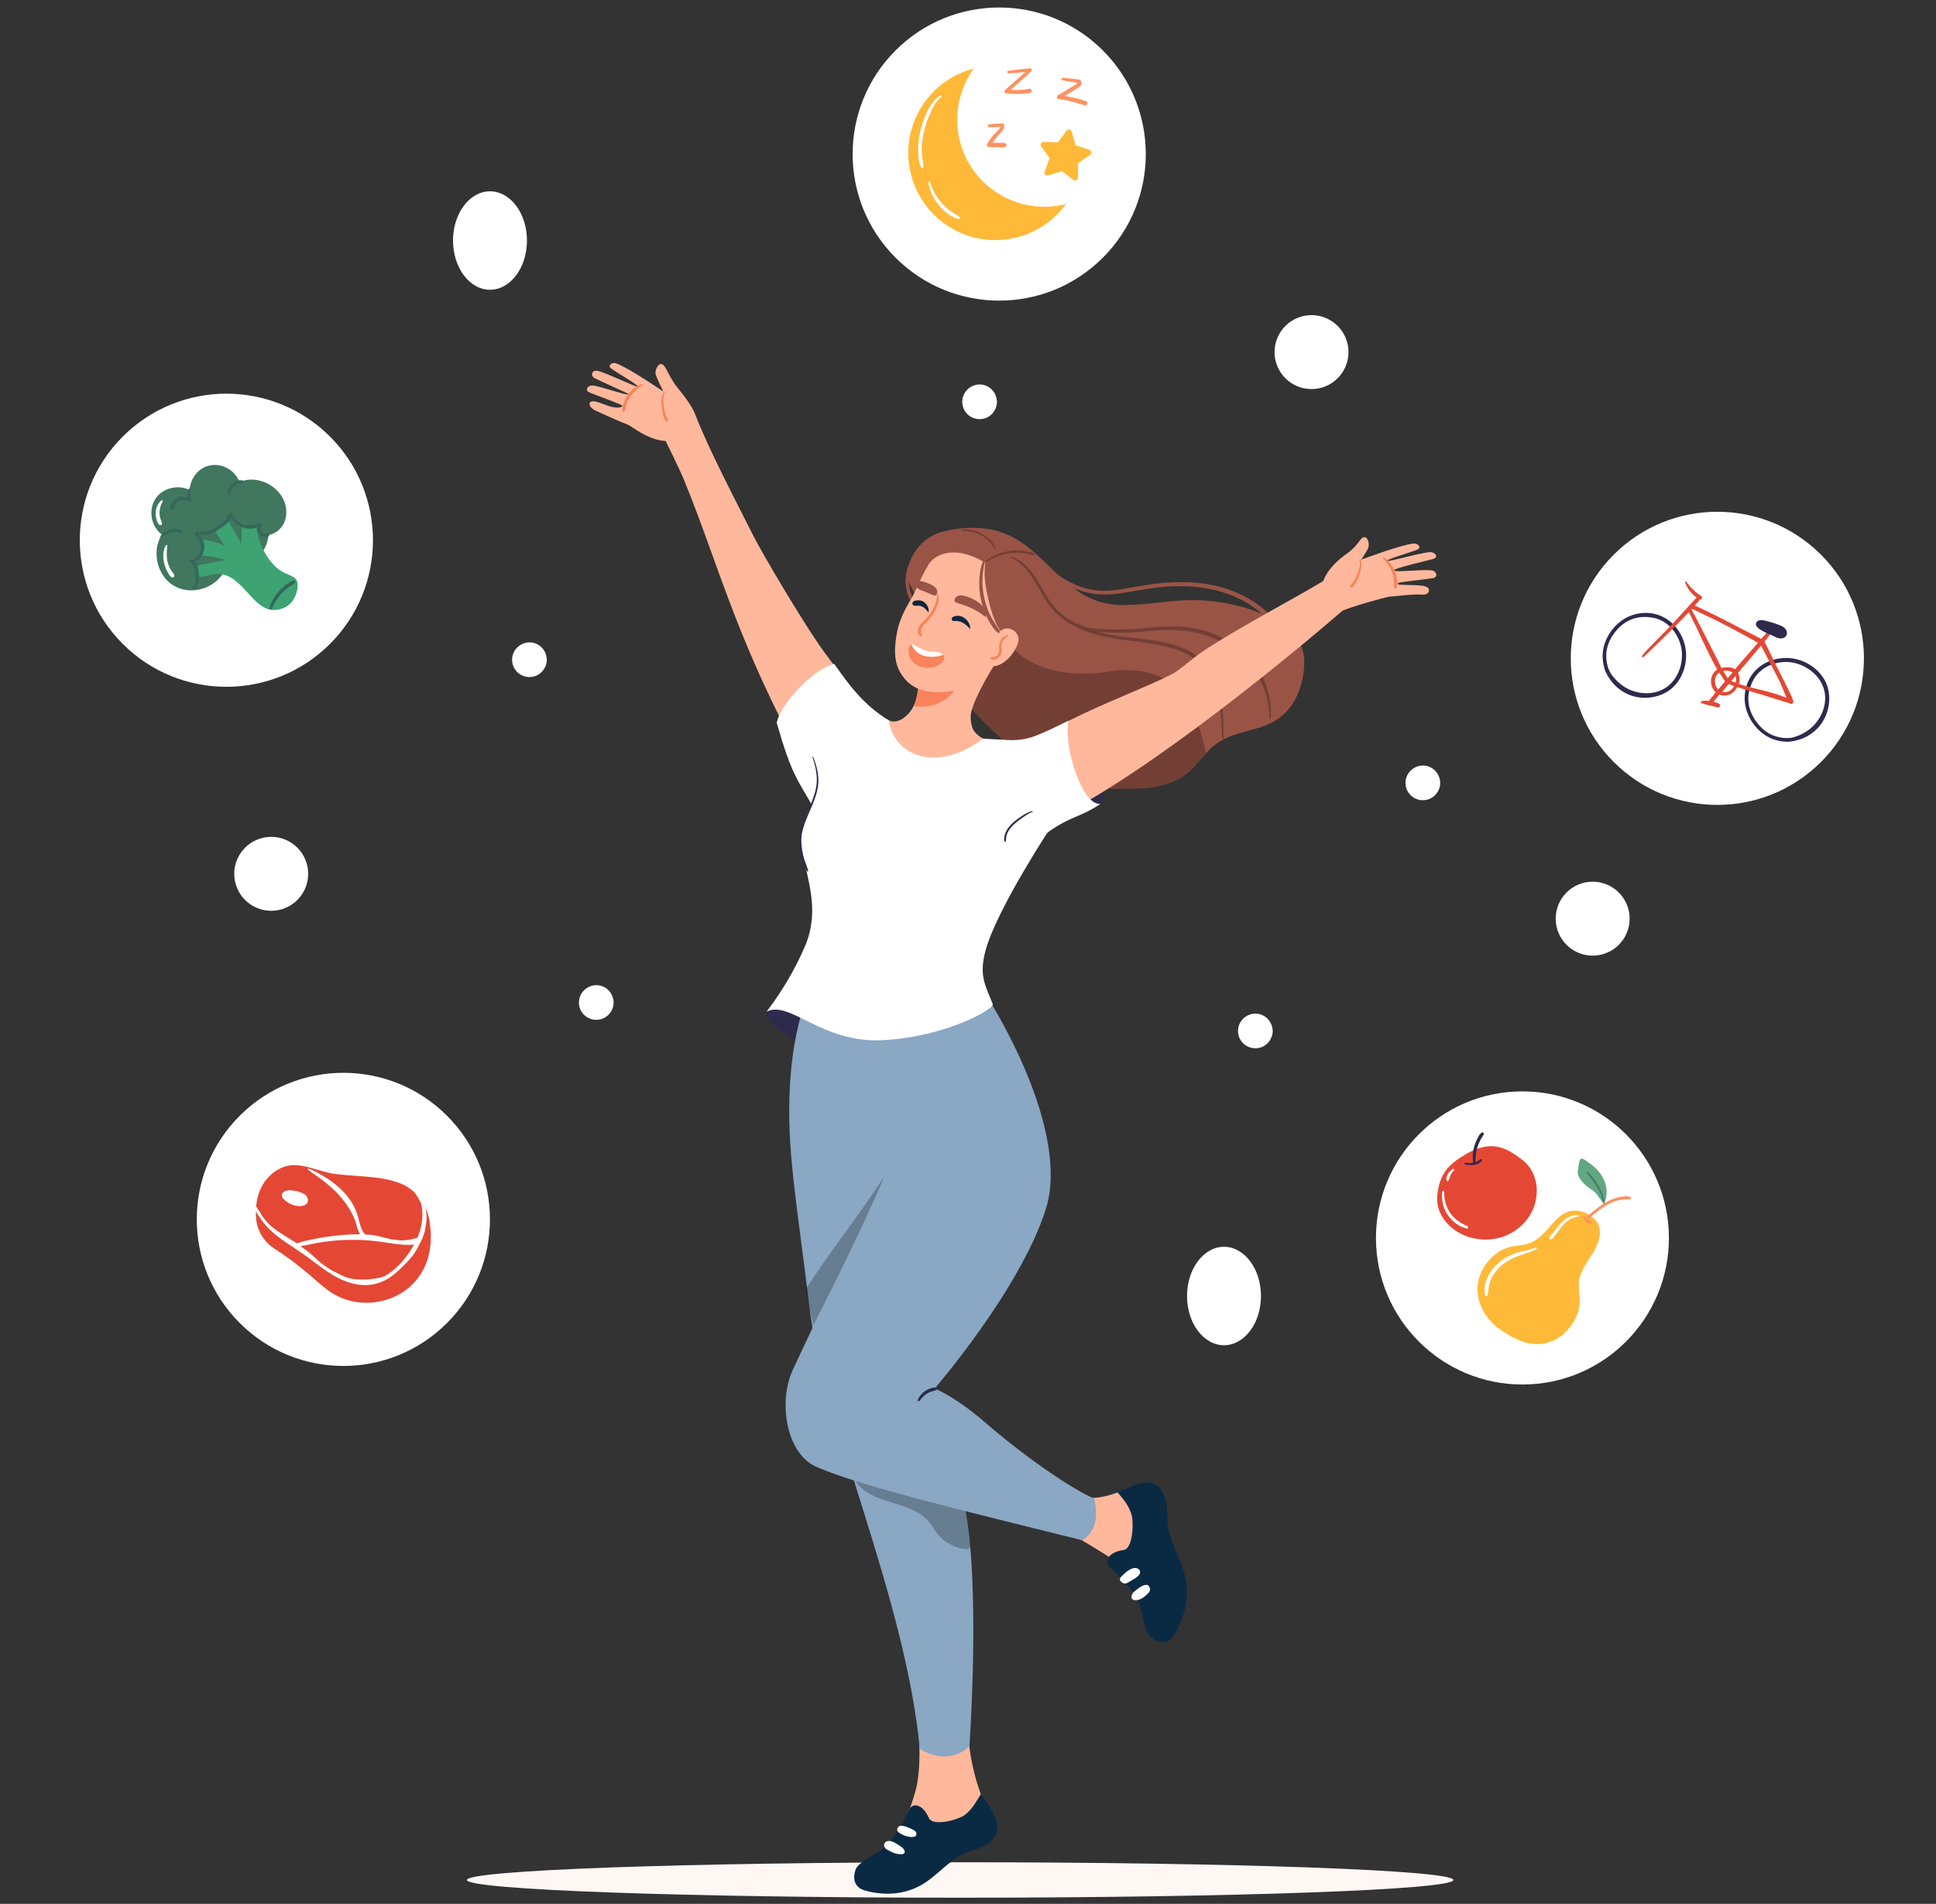 <svg width="425" height="418" viewBox="0 0 425 418" fill="none" xmlns="http://www.w3.org/2000/svg">
<rect x="0" y="0" width="425" height="418" fill="#333333" stroke="none"/>
<g clip-path="url(#clip0_195_7515)">
<g clip-path="url(#clip1_195_7515)">
<path d="M210.778 416.648C270.579 416.648 319.058 414.906 319.058 412.757C319.058 410.609 270.579 408.867 210.778 408.867C150.977 408.867 102.498 410.609 102.498 412.757C102.498 414.906 150.977 416.648 210.778 416.648Z" fill="#FFF7F4"/>
<path d="M334.317 303.975C352.076 303.917 366.425 289.463 366.367 271.691C366.308 253.919 351.865 239.559 334.106 239.617C316.347 239.675 301.998 254.13 302.057 271.902C302.115 289.674 316.558 304.033 334.317 303.975Z" fill="white"/>
<path d="M321.603 253.519C327.655 249.869 330.969 252.319 333.898 254.432C338.221 257.53 338.317 263.749 335.219 267.736C332.217 271.578 327.487 272.923 322.876 271.722C318.913 270.665 315.119 267.063 315.503 262.597C315.984 257.41 318.313 255.489 321.603 253.519Z" fill="#E44834"/>
<path d="M323.908 255.465C323.86 254.288 323.98 253.111 324.293 251.983C324.461 251.43 324.677 250.878 324.941 250.374C325.085 250.11 325.229 249.869 325.397 249.605C325.541 249.365 325.709 249.173 325.733 248.885C325.757 248.669 325.517 248.573 325.349 248.645C324.845 248.837 324.485 249.629 324.269 250.086C323.98 250.638 323.764 251.214 323.596 251.839C323.26 253.039 323.212 254.288 323.476 255.513C323.524 255.753 323.908 255.729 323.908 255.465Z" fill="#2D2A4C"/>
<path d="M325.134 254.48C325.038 254.48 324.99 254.48 324.917 254.528C324.845 254.576 324.797 254.648 324.749 254.696C324.653 254.792 324.533 254.864 324.413 254.936C324.149 255.104 323.861 255.2 323.573 255.248C322.924 255.368 322.276 255.369 321.628 255.32C321.411 255.296 321.363 255.633 321.58 255.657C322.3 255.753 323.02 255.897 323.741 255.729C324.077 255.657 324.413 255.537 324.701 255.368C324.845 255.272 324.99 255.176 325.11 255.056C325.158 255.008 325.23 254.936 325.278 254.864C325.35 254.768 325.326 254.696 325.302 254.6C325.302 254.528 325.23 254.48 325.134 254.48Z" fill="#2D2A4C"/>
<path d="M318.914 256.665C318.698 256.809 318.53 256.954 318.338 257.122C318.146 257.314 317.954 257.53 317.834 257.77C317.593 258.202 317.353 258.827 317.641 259.283C317.689 259.379 317.858 259.355 317.906 259.283C317.978 259.211 318.026 259.091 318.074 258.995C318.098 258.947 318.074 258.995 318.098 258.947C318.122 258.923 318.122 258.875 318.146 258.851C318.17 258.803 318.194 258.755 318.194 258.683C318.194 258.659 318.218 258.635 318.218 258.587C318.218 258.611 318.218 258.611 318.218 258.587C318.218 258.563 318.242 258.539 318.242 258.514C318.266 258.466 318.29 258.418 318.29 258.346C318.338 258.25 318.386 258.13 318.434 258.034C318.482 257.938 318.53 257.842 318.578 257.722C318.602 257.674 318.674 257.554 318.722 257.482C318.842 257.29 319.01 257.122 319.178 256.978C319.394 256.809 319.13 256.497 318.914 256.665Z" fill="white"/>
<path d="M322.13 269.201C320.689 268.576 319.345 267.712 318.432 266.415C317.471 265.07 316.967 263.365 317.039 261.708C317.039 261.42 316.631 261.348 316.607 261.636C316.391 263.461 316.823 265.286 317.856 266.799C318.84 268.216 320.305 269.369 322.01 269.729C322.298 269.801 322.418 269.321 322.13 269.201Z" fill="white"/>
<path d="M346.77 286.034C346.866 284.161 346.29 282.408 346.77 280.559C347.274 278.662 348.475 276.981 349.532 275.324C351.525 272.226 351.957 269.177 349.7 267.327C348.859 266.631 347.875 266.103 346.77 265.887C341.823 264.926 340.262 270.882 336.3 272.731C334.619 273.523 332.698 273.355 330.993 273.907C327.367 275.06 324.437 278.974 324.341 282.768C324.245 286.611 326.574 290.069 329.408 291.966C332.386 293.959 335.844 295.904 339.878 294.752C343.528 293.671 346.578 289.829 346.77 286.034Z" fill="#FFB939"/>
<path d="M357.865 262.765C357.024 262.525 355.967 262.693 355.127 262.909C354.19 263.149 353.302 263.509 352.485 263.99C351.621 264.494 350.828 265.094 350.06 265.719C349.412 266.247 348.547 266.823 348.211 267.616C348.067 267.472 347.947 267.328 347.851 267.136C347.779 266.967 347.514 267.04 347.562 267.232C347.658 267.616 347.851 267.952 348.139 268.216C348.283 268.336 348.451 268.432 348.619 268.528C348.691 268.576 348.787 268.6 348.883 268.624C348.931 268.648 349.003 268.648 349.051 268.673C349.123 268.697 349.219 268.672 349.292 268.624C349.46 268.552 349.508 268.288 349.34 268.168C349.267 268.12 349.219 268.096 349.147 268.072C349.099 268.072 349.075 268.072 349.027 268.048C349.027 268.048 348.979 268.048 349.003 268.048H348.979C348.931 268.048 348.907 268.024 348.859 268.024C348.787 268 348.715 267.976 348.643 267.928C348.643 267.928 348.619 267.928 348.619 267.904C348.595 267.904 348.595 267.88 348.571 267.88C349.123 267.184 349.844 266.631 350.54 266.103C351.261 265.527 352.005 264.998 352.798 264.542C353.566 264.11 354.382 263.75 355.223 263.533C355.655 263.437 356.087 263.365 356.52 263.317C356.952 263.293 357.384 263.341 357.817 263.341C358.081 263.317 358.129 262.837 357.865 262.765Z" fill="#FE9261"/>
<path d="M352.1 264.061C351.98 264.109 351.836 264.037 351.668 263.797C350.971 262.813 350.443 261.9 349.434 261.228C348.354 260.507 347.273 259.643 346.649 258.466C346.144 257.53 346.384 256.881 346.553 255.921C346.625 255.56 346.649 254.696 346.961 254.456C347.369 254.144 348.21 254.864 348.618 255.152C349.843 255.969 350.923 256.977 351.692 258.25C352.268 259.211 352.652 260.315 352.7 261.444C352.748 261.876 352.58 263.869 352.1 264.061Z" fill="#61A882"/>
<path d="M352.221 264.206C352.221 262.885 351.644 261.684 351.02 260.531C350.684 259.955 350.324 259.379 349.915 258.826C349.699 258.538 349.483 258.25 349.267 257.986C349.051 257.722 348.835 257.41 348.523 257.241C348.402 257.169 348.234 257.265 348.306 257.434C348.426 257.722 348.667 257.962 348.859 258.202C349.075 258.466 349.291 258.73 349.483 258.995C349.891 259.523 350.252 260.099 350.588 260.675C351.236 261.78 351.788 262.933 351.957 264.206C351.981 264.35 352.221 264.35 352.221 264.206Z" fill="#447E70"/>
<path d="M346.553 266.895C346.241 266.799 345.953 266.751 345.641 266.799C345.328 266.847 345.016 266.943 344.728 267.064C344.104 267.328 343.527 267.712 343.023 268.192C342.447 268.696 341.966 269.297 341.51 269.921C341.246 270.257 341.006 270.594 340.742 270.906C340.502 271.218 340.189 271.458 340.141 271.866C340.117 272.01 340.261 272.13 340.405 272.106C340.766 272.034 340.958 271.77 341.174 271.482C341.414 271.194 341.63 270.882 341.87 270.57C342.303 269.969 342.735 269.393 343.239 268.841C344.128 267.88 345.232 267.304 346.529 267.064C346.625 267.088 346.649 266.919 346.553 266.895Z" fill="white"/>
<path d="M337.164 273.86C335.795 274.532 334.211 274.604 332.794 275.108C331.497 275.565 330.248 276.213 329.168 277.102C328.063 277.99 327.174 279.119 326.574 280.415C326.262 281.088 326.046 281.808 325.926 282.529C325.83 283.105 325.734 284.018 326.142 284.522C326.262 284.666 326.454 284.618 326.526 284.474C326.67 284.186 326.646 283.777 326.694 283.465C326.742 283.153 326.766 282.817 326.814 282.505C326.934 281.856 327.15 281.208 327.439 280.608C328.039 279.359 328.975 278.302 330.056 277.486C331.113 276.693 332.289 276.093 333.538 275.661C334.835 275.204 336.156 274.892 337.332 274.172C337.452 274.028 337.308 273.788 337.164 273.86Z" fill="white"/>
<path d="M201.628 121.082C201.532 121.154 201.412 121.226 201.316 121.298C201.22 121.37 201.124 121.466 201.027 121.562C200.835 121.73 200.691 121.922 200.547 122.138C200.235 122.546 199.971 123.003 199.755 123.459C199.298 124.372 198.986 125.356 198.866 126.389C198.722 127.445 198.77 128.526 199.01 129.583C199.13 130.111 199.274 130.639 199.491 131.144C199.707 131.672 200.043 132.056 200.403 132.464C200.523 132.584 200.715 132.464 200.667 132.32C200.499 131.84 200.379 131.336 200.187 130.855C200.019 130.399 199.875 129.943 199.755 129.487C199.539 128.502 199.491 127.493 199.611 126.485C199.731 125.548 199.995 124.636 200.403 123.795C200.595 123.363 200.835 122.955 201.1 122.571C201.22 122.378 201.364 122.186 201.484 122.018C201.628 121.802 201.748 121.562 201.892 121.37C201.964 121.154 201.772 120.986 201.628 121.082Z" fill="#995446"/>
<path d="M284.094 146.705C283.998 144.375 283.374 142.046 282.365 139.981C280.348 135.826 276.722 132.656 272.616 130.639C268.005 128.382 262.818 127.637 257.727 127.83C254.965 127.926 252.252 128.31 249.538 128.79C246.776 129.294 243.991 129.847 241.181 129.655C236.402 129.318 232.272 126.605 228.766 123.483C228.334 123.099 227.901 122.691 227.469 122.306C227.349 122.21 227.205 122.378 227.301 122.498C230.207 126.004 234.145 129.006 238.612 130.087C241.205 130.735 243.871 130.591 246.512 130.183C249.25 129.775 251.939 129.198 254.677 128.91C259.84 128.406 265.171 128.718 270.046 130.591C274.177 132.176 277.947 134.89 280.348 138.636C282.774 142.406 283.662 147.209 282.461 151.556C282.317 152.084 282.173 152.636 282.053 153.164C281.981 153.477 282.461 153.621 282.63 153.381C282.966 152.9 283.206 152.42 283.398 151.844C283.59 151.267 283.734 150.691 283.854 150.115C284.07 149.01 284.142 147.857 284.094 146.705Z" fill="#995446"/>
<path d="M282.988 155.59C278.089 161.545 270.885 159.288 265.554 164.547C265.266 164.835 265.001 165.124 264.737 165.412C264.305 165.892 263.873 166.396 263.44 166.901C262.6 167.885 261.759 168.846 260.775 169.662C257.749 172.16 253.667 173.024 249.728 173.12C243.293 173.288 236.977 173.408 231.31 170.311C225.69 167.261 220.695 163.202 216.157 158.712C214.644 157.223 213.323 155.758 212.17 154.293C211.114 152.972 210.201 151.676 209.361 150.355C206.335 145.528 204.558 140.437 202.421 133.761C201.484 130.831 198.674 128.142 199.323 124.924C200.283 120.145 203.933 117.504 206.743 116.783C210.609 115.799 213.443 115.75 216.133 116.039C229.028 117.407 232.294 132.128 245.31 132.801C250.449 133.065 255.564 131.912 260.727 131.768C265.29 131.648 269.876 132.296 274.223 133.713C278.762 135.202 282.196 137.483 285.221 141.157C287.311 143.823 286.35 151.508 282.988 155.59Z" fill="#995446"/>
<path opacity="0.25" d="M278.617 152.828C278.257 151.243 277.753 149.682 276.96 148.266C275.375 145.384 273.07 142.934 270.308 141.157C267.451 139.332 264.209 138.18 260.847 137.723C257.052 137.195 253.234 137.771 249.44 138.06C247.423 138.204 245.406 138.252 243.388 138.18C242.428 138.156 241.443 138.108 240.483 138.012C239.642 137.94 238.754 137.819 237.961 137.531C237.553 137.387 237.169 137.195 236.808 136.955C236.712 136.883 236.592 136.955 236.568 137.051C234.551 136.066 232.702 134.746 231.261 132.993C228.524 129.655 227.275 124.996 223.313 122.763C222.904 122.522 222.424 122.378 221.968 122.234C221.848 122.21 221.776 122.378 221.896 122.426C226.026 124.227 227.515 128.742 229.868 132.224C231.069 134.001 232.606 135.49 234.407 136.643C236.184 137.771 238.129 138.588 240.146 139.188C244.709 140.533 249.464 140.677 254.099 141.566C256.116 141.95 258.085 142.43 259.958 143.319C261.807 144.183 263.44 145.432 264.665 147.089C267.451 150.859 268.099 155.686 268.219 160.249C268.243 160.849 268.243 161.425 268.291 162.026C268.315 162.194 268.579 162.194 268.579 162.026C268.651 160.777 268.579 159.528 268.531 158.28C268.459 157.031 268.435 155.782 268.243 154.533C267.931 152.324 267.378 150.139 266.322 148.17C265.313 146.32 263.872 144.712 262.119 143.559C260.39 142.43 258.421 141.71 256.428 141.205C254.315 140.677 252.178 140.437 250.016 140.197C247.519 139.909 245.021 139.621 242.572 139.092C242.02 138.972 241.467 138.828 240.915 138.684C241.035 138.708 241.155 138.708 241.275 138.708C243.244 138.9 245.237 138.948 247.231 138.9C251.097 138.804 254.939 138.084 258.805 138.372C262.119 138.612 265.385 139.452 268.339 141.013C271.221 142.526 273.694 144.712 275.495 147.425C276.36 148.746 277.128 150.235 277.681 151.724C278.233 153.213 278.497 154.821 278.617 156.382C278.641 156.791 278.641 157.223 278.641 157.631C278.641 157.823 278.905 157.847 278.929 157.655C279.097 156.022 278.977 154.389 278.617 152.828Z" fill="black"/>
<path opacity="0.25" d="M264.714 165.411C264.281 165.892 263.849 166.396 263.417 166.9C262.576 167.885 261.736 168.845 260.751 169.662C257.726 172.159 253.643 173.024 249.705 173.12C243.269 173.288 236.953 173.408 231.286 170.31C225.667 167.26 220.672 163.202 216.133 158.711C214.62 157.223 213.299 155.758 212.147 154.293C211.186 153.092 209.913 151.723 209.241 150.354C208.521 148.914 208.689 146.872 208.929 145.311C209.097 144.207 209.409 143.102 210.058 142.19C210.634 141.373 211.45 140.773 212.315 140.293C215.028 138.804 218.991 138.588 221.2 140.989C222.425 142.334 223.505 143.558 225.066 144.567C230.47 148.049 237.362 148.361 243.533 147.425C258.158 145.191 262.721 155.277 264.714 165.411Z" fill="black"/>
<path d="M168.297 222.085C168.129 222.301 168.105 222.517 168.201 222.829C168.921 224.991 173.244 227.944 175.525 228.593C181.865 230.394 207.944 230.754 218.03 220.428C212.459 216.61 183.474 220.884 176.726 220.428C174.781 220.308 169.161 220.908 168.297 222.085Z" fill="#2D2A4C"/>
<path d="M201.653 379.954C201.653 379.954 202.446 388.191 200.885 393.546C199.828 397.148 198.939 399.141 198.939 399.141C198.939 399.141 204.727 405.481 216.878 397.748C212.363 388.023 212.507 379.402 212.507 379.402L201.653 379.954Z" fill="#FFB89C"/>
<path d="M187.123 151.316C187.123 151.316 185.154 148.89 180.999 143.247C176.605 137.291 167.119 121.154 165.222 117.335C161.5 109.891 155.713 98.965 152.615 90.992C149.061 94.21 146.131 96.827 146.131 96.827C146.131 96.827 149.157 102.879 150.309 105.737C157.321 122.955 161.236 138.636 173.627 162.29C180.807 165.196 187.123 151.316 187.123 151.316Z" fill="#FFB89C"/>
<path d="M212.987 339.562C214.62 357.717 212.819 383.388 212.819 383.388C212.819 383.388 208.617 387.999 201.917 383.988C198.819 350.945 180.712 311.97 177.686 286.923C174.829 263.341 172.667 252.343 173.388 238.655C173.94 228.353 176.029 222.325 176.029 222.325C176.029 222.325 202.709 223.502 212.651 222.589C220.864 253.904 206.167 295.616 205.158 301.548C204.126 307.479 207.584 317.565 210.778 326.931C211.138 327.987 211.45 329.188 211.738 330.509C212.267 333.175 212.699 336.248 212.987 339.562Z" fill="#8AA7C3"/>
<path d="M234.528 158.231C234.552 158.159 245.166 173.36 241.564 176.482C234.6 178.403 233.255 161.833 234.528 158.231Z" fill="#2D2A4C"/>
<path d="M199.851 160.369C191.326 157.295 187.052 151.315 183.137 145.768C178.983 146.681 171.466 154.125 170.506 158.688C173.844 170.287 174.9 170.839 178.983 178.019C185.443 174.537 196.225 166.756 199.851 160.369Z" fill="white"/>
<path opacity="0.25" d="M212.988 339.562C212.844 339.755 212.7 339.971 212.58 340.163C209.987 340.067 207.441 338.794 205.808 336.777C205.064 335.864 204.511 334.808 203.719 333.895C201.678 331.566 198.484 330.701 195.506 329.813C192.528 328.924 189.358 327.723 187.773 325.058C195.026 325.634 201.87 326.475 208.618 329.14C209.65 329.549 210.707 329.981 211.692 330.533C212.268 333.175 212.7 336.248 212.988 339.562Z" fill="black"/>
<path d="M233.424 335.792C233.424 335.792 241.733 340.523 246.968 344.125C252.203 347.727 253.332 348.136 253.332 348.136L248.337 326.355C248.337 326.355 242.717 329.405 238.347 328.804C236.233 334.976 233.424 335.792 233.424 335.792Z" fill="#FFB89C"/>
<path d="M240.125 328.972C240.125 328.972 242.262 335.36 237.579 338.169C212.316 331.878 188.806 326.306 179.129 322.008C172.645 319.126 170.724 307.84 174.086 300.635C179.873 288.22 194.258 258.13 194.258 258.13L193.537 227.608L217.407 220.02C217.407 220.02 235.178 247.948 229.558 265.551C223.939 283.177 205.184 304.862 205.184 304.862C205.184 304.862 209.386 306.375 216.351 312.378C225.812 320.543 235.754 327.147 240.125 328.972Z" fill="#8AA7C3"/>
<path d="M194.041 158.664C194.041 158.664 194.305 158.904 199.733 160.369C205.16 161.809 220.001 162.386 220.001 162.386C220.001 162.386 223.459 162.842 226.22 161.93C226.772 169.494 230.279 182.269 230.279 182.269C230.279 182.269 218.752 199.8 216.35 208.685C214.837 214.304 216.35 216.37 217.935 220.476C218.32 221.485 207.705 227.656 193.777 228.377C180.353 229.073 173.389 219.515 168.298 222.109C168.154 222.181 173.029 216.37 176.727 207.724C181.05 197.591 174.95 188.921 175.983 182.438C177.207 174.585 187.822 163.298 194.041 158.664Z" fill="white"/>
<path d="M215.869 162.146C205.735 169.758 196.274 166.06 195.121 158.231C196.514 158.688 197.883 158.279 199.276 156.839C199.804 156.286 200.236 155.686 200.572 155.014C201.077 153.981 201.389 152.732 201.557 151.171C201.677 149.995 201.725 148.65 201.725 147.041C205.255 147.017 214.933 146.513 218.391 145.768C216.998 148.073 212.892 154.917 213.084 157.631C213.132 158.448 213.228 159.288 213.564 160.032C213.9 160.801 215.077 161.906 215.869 162.146Z" fill="#FFB89C"/>
<path d="M217.596 404.208C217.62 404.184 217.644 404.184 217.644 404.16C218.989 402.911 219.349 400.894 218.581 399.237C217.764 397.484 216.731 395.707 215.315 393.93C214.282 395.563 213.442 397.22 211.833 398.445C210.296 399.598 204.772 401.062 203.908 399.141C202.491 395.923 200.258 395.779 199.585 397.34C198.385 400.174 195.887 404.352 193.582 406.057C192.237 407.042 188.443 408.843 187.842 410.428C187.242 412.013 187.194 414.39 190.076 415.135C194.206 416.191 198.433 416.023 202.251 413.862C205.133 412.229 207.366 409.563 210.152 407.786C212.889 406.057 215.219 406.249 217.596 404.208Z" fill="#0A2A44"/>
<path d="M209.531 151.579C209.531 151.579 206.698 155.974 200.574 155.013C201.079 153.981 201.391 152.732 201.559 151.171L209.531 151.579Z" fill="#F9835A"/>
<path d="M255.493 328.227C255.493 328.203 255.469 328.179 255.469 328.155C254.676 326.45 253.38 325.057 250.858 325.562C248.961 325.946 247.424 326.738 245.311 327.603C246.559 329.116 247.616 330.268 248.313 332.238C248.961 334.111 248.745 340.042 246.656 340.306C243.173 340.763 242.405 342.948 243.678 344.053C246.031 346.094 249.297 349.816 250.234 352.602C250.786 354.235 251.386 358.533 252.731 359.59C254.076 360.646 256.333 361.415 257.87 358.773C260.079 354.979 261.16 350.752 260.2 346.286C259.479 342.924 257.582 339.946 256.717 336.632C255.853 333.438 256.742 331.181 255.493 328.227Z" fill="#0A2A44"/>
<path d="M198.48 406.129C198.144 405.577 197.28 405.073 196.943 404.881C196.391 404.545 195.839 404.208 195.19 404.184C194.854 404.184 194.494 404.28 194.278 404.545C194.086 404.809 193.99 405.145 194.134 405.457C194.326 405.889 194.662 406.057 195.022 406.25C195.455 406.49 195.911 406.73 196.391 406.874C196.799 407.018 197.232 407.09 197.664 407.09C198 407.09 198.408 407.138 198.576 406.754C198.648 406.562 198.6 406.346 198.48 406.129Z" fill="white"/>
<path d="M200.934 403.152C200.67 403.344 200.261 403.32 199.949 403.32C199.613 403.296 199.277 403.224 198.941 403.128C198.605 403.032 198.268 402.888 197.956 402.72C197.812 402.647 197.644 402.551 197.5 402.455C197.356 402.359 197.212 402.287 197.092 402.167C197.068 402.143 197.044 402.095 197.068 402.047C196.875 401.807 196.924 401.447 197.14 401.183C197.404 400.846 197.836 400.798 198.22 400.87C198.581 400.943 198.965 401.063 199.301 401.207C199.637 401.327 199.997 401.495 200.31 401.663C200.598 401.807 200.934 401.975 201.102 402.263C201.246 402.551 201.222 402.96 200.934 403.152Z" fill="white"/>
<path d="M250.136 344.701C249.536 343.909 248.455 344.317 247.783 344.749C247.278 345.062 246.846 345.446 246.414 345.878C246.126 346.166 245.693 346.502 245.886 346.959C245.958 347.127 246.078 347.247 246.222 347.367C246.726 347.751 247.158 347.751 247.639 347.439C248.239 347.055 248.887 346.767 249.464 346.334C249.944 345.974 250.616 345.326 250.136 344.701Z" fill="#FEFEFE"/>
<path d="M252.468 348.976C252.468 349.12 252.42 349.24 252.372 349.36C252.276 349.577 252.108 349.745 251.94 349.913C251.244 350.609 250.307 351.354 249.275 351.33C248.938 351.33 248.506 351.209 248.41 350.825C248.338 350.489 248.458 350.129 248.626 349.865C248.818 349.577 249.058 349.384 249.299 349.192C249.587 348.976 249.851 348.736 250.163 348.544C250.811 348.112 251.94 347.487 252.372 348.52C252.444 348.64 252.468 348.808 252.468 348.976Z" fill="#FEFEFE"/>
<path d="M152.618 90.992C152.618 90.992 151.921 88.927 148.944 85.397C146.878 82.947 146.182 80.162 145.293 79.945C144.381 79.753 143.829 81.29 143.901 82.011C143.973 82.731 145.63 85.973 145.63 85.973C145.63 85.973 138.041 80.762 135.208 79.753C134.415 79.489 133.31 80.21 134.103 80.858C134.895 81.506 140.202 84.556 140.01 84.868C139.818 85.18 132.614 81.578 131.053 81.41C129.828 81.29 129.636 82.491 130.477 82.995C131.317 83.475 138.113 86.453 138.041 86.549C137.729 86.957 132.326 84.94 130.237 84.652C129.084 84.484 128.291 85.637 129.3 86.117C130.549 86.693 136.696 88.831 136.624 89.095C136.528 89.503 135.328 89.719 133.575 89.119C131.629 88.422 130.405 87.87 129.732 88.206C129.06 88.543 129.468 89.599 130.837 90.199C132.398 90.896 136.288 92.697 137.801 93.225C138.618 93.513 142.172 96.635 146.158 96.827C149.16 96.299 152.618 90.992 152.618 90.992Z" fill="#FFB89C"/>
<path d="M145.748 85.997C145.82 85.853 146.036 85.973 145.964 86.117C145.46 87.126 145.58 88.23 145.724 89.239C145.796 89.743 145.868 90.247 146.012 90.728C146.156 91.232 146.348 91.64 146.613 92.073C146.781 92.361 146.396 92.697 146.18 92.433C145.532 91.64 145.388 90.344 145.268 89.311C145.124 88.206 145.124 87.029 145.748 85.997Z" fill="#F9835A"/>
<path d="M136.96 88.374C137.2 87.75 137.488 87.173 137.872 86.645C138.617 85.588 139.649 84.724 140.898 84.34C141.042 84.292 141.138 84.508 141.018 84.604C140.01 85.252 139.073 86.045 138.401 87.029C138.065 87.51 137.8 88.038 137.608 88.566C137.512 88.854 137.416 89.142 137.368 89.455C137.296 89.767 137.272 90.031 137.104 90.295C137.008 90.463 136.744 90.439 136.696 90.247C136.48 89.647 136.744 88.926 136.96 88.374Z" fill="#F9835A"/>
<path d="M229.461 160.993C229.461 160.993 231.67 159.624 237.986 156.622C244.662 153.452 255.997 149.034 258.278 147.401C260.823 145.6 261.856 144.399 265.434 142.094C272.734 137.387 285.03 130.903 290.601 127.493C294.611 131.407 295.356 133.521 295.356 133.521C295.356 133.521 264.041 160.921 239.379 175.521C231.67 174.681 229.461 160.993 229.461 160.993Z" fill="#FFB89C"/>
<path d="M290.482 127.589C290.482 127.589 291.251 124.635 295.718 121.514C298.335 119.689 298.575 117.912 299.512 117.936C300.424 117.96 300.616 119.593 300.376 120.265C300.136 120.937 298.815 122.882 298.815 122.882C298.815 122.882 307.436 119.617 310.414 119.328C311.231 119.256 312.143 120.217 311.207 120.649C310.27 121.081 304.387 122.786 304.531 123.123C304.651 123.483 313.176 120.937 314.304 121.249C315.505 121.61 315.577 122.426 314.641 122.714C313.704 123.003 305.876 124.756 306.044 125.236C306.212 125.716 312.095 124.996 314.208 125.212C315.385 125.332 315.745 126.677 314.641 126.917C313.296 127.181 306.812 127.781 306.812 128.07C306.812 128.478 307.797 128.382 309.67 128.454C311.615 128.502 312.864 128.55 313.44 129.03C314.016 129.51 313.68 130.663 312.191 130.543C310.342 130.399 306.668 130.855 305.059 130.999C304.195 131.071 296.102 133.329 294.445 134.217C293.34 132.296 290.482 127.589 290.482 127.589Z" fill="#FFB89C"/>
<path d="M298.693 122.858C298.645 122.714 298.429 122.762 298.453 122.93C298.717 124.011 298.333 125.068 297.948 126.028C297.756 126.484 297.564 126.965 297.324 127.397C297.084 127.853 296.772 128.213 296.436 128.55C296.195 128.79 296.508 129.198 296.772 129.006C297.588 128.382 298.02 127.181 298.405 126.172C298.765 125.164 299.029 124.011 298.693 122.858Z" fill="#F9835A"/>
<path d="M306.643 127.253C306.571 126.605 306.403 125.956 306.162 125.356C305.682 124.155 304.89 123.075 303.785 122.402C303.641 122.33 303.497 122.498 303.617 122.618C304.433 123.483 305.154 124.468 305.586 125.596C305.778 126.149 305.922 126.701 305.994 127.301C306.018 127.613 306.042 127.902 306.018 128.214C306.018 128.526 305.97 128.79 306.066 129.102C306.114 129.294 306.379 129.318 306.475 129.15C306.835 128.646 306.739 127.854 306.643 127.253Z" fill="#F9835A"/>
<path d="M179.631 172.063C179.799 170.022 179.247 168.053 178.502 166.156C178.478 166.06 178.334 166.132 178.358 166.204C178.935 167.981 179.415 169.854 179.295 171.751C179.199 173.336 178.67 174.873 178.094 176.314C176.917 179.196 175.333 182.053 175.501 185.247C175.549 186.28 175.765 187.312 176.077 188.297C176.365 189.282 176.701 190.314 177.134 191.251C177.23 191.443 177.47 191.299 177.422 191.131C177.158 190.242 176.773 189.354 176.485 188.465C176.221 187.577 175.981 186.664 175.909 185.727C175.741 184.046 176.077 182.414 176.629 180.853C177.638 177.971 179.367 175.209 179.631 172.063Z" fill="#2D2A4C"/>
<path d="M226.699 185.415C234.071 178.956 236.545 179.964 241.588 176.482C237.505 176.962 233.423 163.851 234.552 158.231C231.093 159.864 224.802 163.394 220.407 162.818C218.894 170.07 221.392 180.805 226.699 185.415Z" fill="white"/>
<path d="M226.605 178.091C225.789 178.259 225.068 178.644 224.396 179.1C223.676 179.58 222.979 180.084 222.331 180.661C221.731 181.213 221.202 181.837 220.842 182.582C220.674 182.942 220.53 183.326 220.482 183.735C220.434 184.071 220.362 184.479 220.554 184.791C220.602 184.887 220.746 184.839 220.77 184.767C220.89 184.455 220.818 184.071 220.89 183.735C220.962 183.35 221.082 182.99 221.274 182.654C221.634 181.957 222.163 181.357 222.739 180.853C223.315 180.349 223.94 179.916 224.564 179.46C225.213 179.004 225.885 178.499 226.653 178.283C226.749 178.259 226.725 178.067 226.605 178.091Z" fill="#2D2A4C"/>
<path d="M214.187 122.451C208.592 119.905 204.966 122.138 203.957 123.771C201.772 127.325 201.484 129.127 199.635 132.176C198.242 134.482 197.233 136.787 196.801 139.453C196.009 144.327 196.705 146.897 198.866 149.322C203.045 154.005 212.795 151.796 216.421 148.314C220.431 144.472 223.097 135.562 221.104 130.231C219.711 126.413 218.51 124.42 214.187 122.451Z" fill="#FFB89C"/>
<path d="M203.839 134.481C203.263 133.761 202.663 133.04 201.702 132.992C201.246 132.92 200.333 133.232 200.285 132.488C200.309 131.84 201.27 131.792 201.798 131.816C203.095 131.864 204.079 133.257 203.839 134.481Z" fill="#0E253E"/>
<path d="M209.17 135.466C210.947 134.505 213.084 136.258 212.988 138.132C212.075 137.051 210.923 136.186 209.482 136.354C208.954 136.451 208.689 135.73 209.17 135.466Z" fill="#0E253E"/>
<path d="M200.333 145.264C201.966 147.065 205.256 147.137 206.913 145.336C207.177 145.048 207.345 144.639 207.273 144.255C207.249 144.063 207.153 143.895 207.033 143.751C206.817 143.487 206.481 143.294 206.145 143.222C205.304 143.006 204.464 143.174 203.623 142.934C202.735 142.694 201.894 142.31 201.102 141.806C200.789 141.613 200.429 141.373 200.093 141.493C200.069 141.493 200.069 141.493 200.045 141.517C199.108 141.878 199.469 143.919 199.829 144.567C199.973 144.831 200.141 145.048 200.333 145.264Z" fill="#F9835A"/>
<path d="M211.186 130.735C210.61 130.663 210.009 130.855 209.697 131.312C209.433 131.696 209.433 132.176 210.081 132.368C214.044 133.521 215.316 134.722 216.349 135.49C217.141 133.161 213.491 131.071 211.186 130.735Z" fill="#995446"/>
<path d="M204.993 128.694C205.473 129.006 205.809 129.558 205.737 130.111C205.689 130.591 205.377 130.927 204.752 130.639C203.984 130.279 203.216 129.967 202.423 129.679C201.775 129.462 201.126 129.198 201.222 128.358C201.342 127.301 202.159 127.565 202.879 127.757C203.624 127.998 204.368 128.286 204.993 128.694Z" fill="#995446"/>
<path d="M200.092 141.494C201.845 145.6 207.008 143.871 207.032 143.751C206.816 143.487 206.48 143.295 206.143 143.223C205.303 143.007 204.462 143.175 203.622 142.934C202.733 142.694 201.893 142.31 201.1 141.806C200.788 141.638 200.428 141.398 200.092 141.494Z" fill="white"/>
<path d="M205.807 130.279C205.759 130.159 205.591 130.231 205.615 130.351C205.807 131.24 205.471 132.344 205.087 133.161C204.654 134.097 204.054 134.986 203.358 135.754C202.781 136.403 202.037 136.955 201.677 137.747C201.389 138.372 201.413 139.212 201.989 139.693C202.277 139.933 202.541 139.5 202.373 139.236C201.821 138.396 202.421 137.603 203.021 137.003C203.67 136.355 204.27 135.658 204.775 134.89C205.231 134.193 205.663 133.401 205.879 132.584C206.167 131.768 206.095 131.071 205.807 130.279Z" fill="#F9835A"/>
<path d="M223.17 129.823C223.002 128.79 222.497 127.854 221.945 126.965C220.768 125.044 218.727 123.651 216.662 122.763L216.566 122.378C216.542 122.474 216.518 122.595 216.494 122.691C216.47 122.667 216.422 122.667 216.398 122.643C216.35 122.955 216.326 123.291 216.302 123.603C215.918 125.933 216.278 128.382 216.782 130.735C217.382 133.545 218.199 136.667 219.976 139.02C220.192 139.452 220.456 139.837 220.744 140.029L220.72 139.885C220.768 139.933 220.792 139.981 220.84 140.029C222.329 138.324 222.689 135.034 223.05 132.849C223.17 131.84 223.338 130.807 223.17 129.823Z" fill="#995446"/>
<path d="M219.617 138.852C219.425 138.324 219.089 137.892 218.777 137.411C218.465 136.931 218.153 136.451 217.864 135.97C217.288 134.986 216.832 133.929 216.496 132.849C215.799 130.687 215.535 128.43 215.727 126.173C215.847 124.876 216.135 123.627 216.424 122.378C216.448 122.234 216.255 122.162 216.183 122.306C215.103 124.372 214.863 126.917 215.007 129.222C215.151 131.6 215.823 133.905 216.904 136.018C217.216 136.595 217.552 137.171 217.936 137.699C218.321 138.228 218.753 138.78 219.353 139.092C219.497 139.14 219.689 138.996 219.617 138.852Z" fill="#995446"/>
<path d="M223.314 141.662C224.61 138.756 221.08 136.859 219.471 138.708L216.109 145.744C218.679 147.449 221.873 144.928 223.314 141.662Z" fill="#FFB89C"/>
<path d="M217.527 144.375C217.768 144.231 218.08 144.303 218.368 144.207C218.656 144.111 218.92 143.895 219.112 143.631C219.497 143.03 219.256 142.406 219.304 141.734C219.401 140.653 220.097 139.668 221.178 139.452C221.322 139.428 221.418 139.644 221.274 139.692C220.745 139.909 220.337 140.365 220.073 140.869C219.953 141.133 219.881 141.421 219.857 141.71C219.833 142.046 219.905 142.358 219.929 142.694C219.953 143.367 219.665 144.015 219.136 144.423C218.752 144.711 217.888 145.12 217.479 144.687C217.407 144.615 217.431 144.447 217.527 144.375Z" fill="#F9835A"/>
<path opacity="0.25" d="M194.255 258.13C187.916 267.736 183.209 273.403 176.869 283.009C177.542 285.531 177.902 288.412 178.574 290.934C184.914 278.422 188.612 270.93 194.255 258.13Z" fill="black"/>
<path opacity="0.25" d="M227.108 121.586C226.748 121.322 226.292 121.225 225.859 121.129C225.403 121.033 224.947 120.961 224.467 120.913C223.53 120.817 222.593 120.841 221.657 120.961C219.856 121.225 218.007 121.874 216.518 123.051C216.398 123.147 216.518 123.363 216.662 123.291C218.247 122.354 219.88 121.682 221.681 121.442C222.545 121.322 223.434 121.298 224.322 121.394C224.755 121.442 225.187 121.49 225.619 121.586C226.076 121.682 226.532 121.85 226.988 121.874C227.132 121.898 227.252 121.682 227.108 121.586Z" fill="black"/>
<path opacity="0.25" d="M218.678 120.457C218.078 119.04 216.853 117.888 215.508 117.167C214.836 116.783 214.115 116.519 213.347 116.351C212.627 116.207 211.762 116.063 211.066 116.303C210.946 116.351 210.994 116.519 211.114 116.543C211.474 116.591 211.834 116.567 212.194 116.591C212.555 116.615 212.915 116.663 213.275 116.735C213.971 116.879 214.668 117.143 215.316 117.479C216.661 118.2 217.67 119.281 218.438 120.553C218.51 120.697 218.75 120.625 218.678 120.457Z" fill="black"/>
<path d="M276.649 222.685C275.112 222.229 273.455 222.829 272.494 224.126C271.558 225.375 271.534 227.2 272.422 228.497C273.335 229.817 274.992 230.442 276.553 230.034C278.282 229.577 279.482 227.92 279.386 226.143C279.266 224.534 278.186 223.142 276.649 222.685Z" fill="white"/>
<path d="M316.154 171.679C316.034 170.07 314.977 168.677 313.416 168.221C311.879 167.765 310.222 168.365 309.262 169.662C308.325 170.911 308.301 172.736 309.19 174.033C310.102 175.353 311.759 175.978 313.32 175.57C315.049 175.113 316.25 173.456 316.154 171.679Z" fill="white"/>
<path d="M216.112 84.556C214.575 84.1 212.918 84.7 211.957 85.997C211.021 87.246 210.997 89.071 211.885 90.367C212.798 91.688 214.455 92.312 216.016 91.904C217.745 91.448 218.945 89.791 218.849 88.014C218.729 86.405 217.673 85.012 216.112 84.556Z" fill="white"/>
<path d="M120.029 144.64C119.909 143.031 118.852 141.638 117.291 141.182C115.754 140.725 114.097 141.326 113.137 142.622C112.2 143.871 112.176 145.696 113.065 146.993C113.977 148.314 115.634 148.938 117.195 148.53C118.924 148.074 120.125 146.417 120.029 144.64Z" fill="white"/>
<path d="M134.701 219.899C134.581 218.291 133.524 216.898 131.963 216.441C130.426 215.985 128.769 216.585 127.809 217.882C126.872 219.131 126.848 220.956 127.737 222.253C128.649 223.574 130.306 224.198 131.867 223.79C133.596 223.333 134.797 221.676 134.701 219.899Z" fill="white"/>
<path d="M242.105 56.578C254.672 44.012 254.672 23.637 242.105 11.071C229.538 -1.496 209.164 -1.496 196.597 11.071C184.031 23.637 184.031 44.012 196.597 56.578C209.164 69.145 229.538 69.145 242.105 56.578Z" fill="white"/>
<path d="M225.978 19.501C224.609 19.741 223.24 19.837 221.871 19.741C222.52 19.165 223.168 18.565 223.816 17.988C224.705 17.196 225.642 16.427 226.458 15.563C226.698 15.323 226.386 14.963 226.122 14.986C224.537 15.203 222.928 15.299 221.343 15.539C220.959 15.587 221.079 16.139 221.439 16.115C222.664 16.043 223.889 15.899 225.113 15.803C224.969 15.947 224.801 16.091 224.657 16.211C224.201 16.595 223.744 17.004 223.312 17.388C222.424 18.156 221.535 18.949 220.647 19.741C220.382 19.981 220.503 20.438 220.863 20.486C222.616 20.702 224.417 20.678 226.146 20.366C226.698 20.294 226.554 19.405 225.978 19.501Z" fill="#FE9261"/>
<path d="M238.419 22.239C237.483 21.879 236.474 21.615 235.49 21.398C234.913 21.279 234.337 21.158 233.761 21.062C234.241 20.774 234.697 20.486 235.177 20.174C235.562 19.934 235.946 19.694 236.354 19.453C236.69 19.237 237.05 19.045 237.267 18.709C237.459 18.397 237.483 17.988 237.219 17.7C236.954 17.412 236.522 17.412 236.138 17.364C235.201 17.268 234.265 17.148 233.304 17.076C232.944 17.052 232.896 17.58 233.256 17.628C234.001 17.772 234.745 17.892 235.49 18.012C235.682 18.037 235.874 18.085 236.042 18.109C236.186 18.133 236.378 18.133 236.522 18.205C236.594 18.229 236.618 18.181 236.498 18.301C236.402 18.397 236.282 18.493 236.186 18.541C234.889 19.357 233.568 20.102 232.272 20.894C231.911 21.11 231.935 21.687 232.416 21.759C233.376 21.879 234.337 22.047 235.273 22.287C236.21 22.503 237.123 22.815 238.059 23.104C238.659 23.296 238.996 22.455 238.419 22.239Z" fill="#FE9261"/>
<path d="M220.887 31.628C220.671 31.34 220.287 31.364 219.951 31.364C219.639 31.364 219.326 31.364 219.038 31.364C218.654 31.364 218.27 31.364 217.886 31.364C218.27 30.764 218.702 30.188 219.182 29.659C219.759 29.011 220.599 28.363 220.431 27.402C220.407 27.186 220.215 27.09 219.999 27.09C219.062 27.162 218.102 27.186 217.141 27.306C216.781 27.354 216.805 27.93 217.165 27.93C217.982 27.93 218.822 27.882 219.663 27.834C219.591 28.05 219.422 28.267 219.278 28.435C218.99 28.771 218.654 29.059 218.342 29.371C217.717 30.044 217.189 30.764 216.733 31.556C216.589 31.821 216.661 32.253 217.045 32.277C217.693 32.301 218.342 32.301 218.966 32.325C219.278 32.325 219.615 32.325 219.927 32.349C220.287 32.349 220.647 32.397 220.863 32.085C220.983 31.941 220.983 31.749 220.887 31.628Z" fill="#FE9261"/>
<path d="M232.677 45.077C222.279 46.974 212.337 40.082 210.44 29.684C209.479 24.353 210.824 19.142 213.754 15.059C204.124 17.532 197.88 27.066 199.705 37.008C201.603 47.406 211.544 54.298 221.943 52.401C227.01 51.489 231.212 48.655 234.022 44.789C233.589 44.885 233.133 45.005 232.677 45.077Z" fill="#FFB939"/>
<path d="M206.333 21.014C204.484 22.215 203.475 24.4 202.755 26.393C201.962 28.555 201.506 30.884 201.554 33.213C201.578 33.862 201.626 34.51 201.722 35.158C201.818 35.783 201.914 36.407 202.347 36.888C202.467 37.008 202.635 36.96 202.659 36.791C202.755 36.263 202.659 35.783 202.563 35.255C202.467 34.702 202.395 34.15 202.371 33.598C202.299 32.517 202.371 31.436 202.539 30.38C202.851 28.218 203.595 26.153 204.532 24.184C205.036 23.127 205.661 22.071 206.597 21.326C206.789 21.158 206.549 20.87 206.333 21.014Z" fill="white"/>
<path d="M210.75 47.791C210.486 47.454 210.078 47.238 209.718 47.022C209.358 46.806 208.997 46.566 208.661 46.326C207.941 45.797 207.292 45.197 206.716 44.549C205.563 43.228 204.651 41.643 204.122 39.962C204.05 39.77 203.738 39.866 203.786 40.058C204.098 41.931 204.891 43.612 206.116 45.077C206.716 45.797 207.412 46.422 208.157 46.974C208.829 47.454 209.766 48.151 210.63 48.055C210.774 48.055 210.822 47.887 210.75 47.791Z" fill="white"/>
<path d="M235.632 39.505L233.11 37.56L230.084 38.521C229.604 38.665 229.148 38.208 229.316 37.728L230.397 34.726L228.548 32.133C228.259 31.725 228.548 31.148 229.076 31.148L232.246 31.244L234.143 28.675C234.455 28.267 235.103 28.387 235.248 28.867L236.136 31.917L239.162 32.925C239.642 33.093 239.738 33.742 239.306 34.03L236.664 35.807L236.64 39.001C236.64 39.529 236.04 39.817 235.632 39.505Z" fill="#FFB939"/>
<path d="M98.132 290.473C110.699 277.907 110.699 257.532 98.132 244.966C85.566 232.399 65.191 232.399 52.625 244.966C40.058 257.532 40.058 277.907 52.625 290.473C65.191 303.04 85.566 303.04 98.132 290.473Z" fill="white"/>
<path d="M94.26 267.904C93.948 266.007 92.771 263.246 90.946 261.757C90.058 260.892 88.953 260.244 87.8 259.788C83.165 257.987 77.786 258.419 72.96 257.65C70.174 257.194 66.932 255.633 64.098 255.825C60.568 256.066 57.518 259.163 56.654 262.549C56.27 263.75 56.126 265.455 56.198 267.136C56.318 269.97 57.806 272.563 60.184 274.1C63.018 275.925 65.659 277.918 68.277 280.176C69.886 281.569 71.471 283.057 73.296 284.138C78.291 287.092 85.111 286.539 89.577 282.841C94.092 279.119 95.221 273.62 94.26 267.904Z" fill="#E44834"/>
<path d="M67.582 263.678C67.653 263.197 67.485 262.717 67.029 262.333C66.525 261.901 65.948 261.804 65.348 261.564C65.252 261.516 65.108 261.468 65.036 261.492C64.748 261.444 64.484 261.396 64.219 261.372C63.907 261.324 63.595 261.3 63.307 261.348C62.707 261.396 62.25 261.612 61.962 262.021C61.866 262.141 61.842 262.309 61.866 262.477C61.938 263.101 62.49 263.533 63.067 263.918C63.451 264.206 63.907 264.422 64.316 264.566C65.3 264.902 66.765 264.95 67.365 264.23C67.485 264.086 67.557 263.918 67.582 263.75C67.582 263.726 67.582 263.702 67.582 263.678Z" fill="white"/>
<path d="M93.638 266.751C93.59 266.079 93.47 265.43 93.278 264.83C93.206 264.614 93.134 264.398 93.038 264.206C92.87 263.485 92.63 262.789 92.294 262.14C92.102 261.732 91.837 261.372 91.549 261.012C91.405 260.82 91.069 261.012 91.189 261.228C91.333 261.492 91.477 261.756 91.621 262.044C91.477 261.9 91.333 261.756 91.165 261.636C91.045 261.54 90.925 261.708 90.997 261.804C91.429 262.405 91.861 263.053 92.198 263.725C92.27 263.869 92.342 264.014 92.414 264.158C92.606 264.902 92.702 265.646 92.726 266.391C92.774 268.24 92.366 270.041 91.645 271.746C90.397 272.154 89.1 272.37 87.779 272.322C87.251 272.274 86.698 272.202 86.17 272.13C86.05 272.106 85.93 272.106 85.81 272.082C84.489 271.794 83.192 271.338 81.823 271.17C81.271 271.098 80.695 271.05 80.142 271.026C80.07 270.882 79.95 270.761 79.83 270.617C79.638 270.377 79.494 270.113 79.374 269.825C79.158 269.297 79.014 268.744 78.87 268.192C78.582 266.943 78.197 265.743 77.573 264.614C76.276 262.236 74.235 260.339 72.002 258.85C71.329 258.394 70.633 257.986 69.912 257.602C69.216 257.218 68.52 256.833 67.775 256.569C67.607 256.521 67.487 256.737 67.631 256.833C67.751 256.929 67.871 257.001 67.991 257.073C68.376 257.434 68.856 257.722 69.288 258.01C69.792 258.37 70.297 258.73 70.801 259.115C71.785 259.883 72.746 260.7 73.635 261.564C75.364 263.293 76.853 265.31 77.813 267.568C77.885 267.736 77.957 267.904 78.029 268.096C78.053 268.192 78.077 268.288 78.101 268.36C78.245 269.008 78.413 269.657 78.678 270.233C78.774 270.449 78.894 270.713 79.062 270.978C78.245 270.978 77.405 271.002 76.588 271.05C74.835 271.146 73.082 271.338 71.329 271.602C70.345 271.746 69.336 271.938 68.352 272.154C67.487 272.346 66.599 272.515 65.758 272.803C65.734 272.803 65.71 272.803 65.686 272.827C65.518 272.851 65.326 272.899 65.158 272.947C65.134 272.947 65.134 272.947 65.11 272.947C64.725 272.683 64.341 272.442 63.957 272.202C63.357 271.818 62.732 271.458 62.132 271.074C61.219 270.497 60.331 269.897 59.514 269.201C59.394 269.105 59.298 269.008 59.178 268.912C58.554 268.264 57.977 267.568 57.449 266.847C57.449 266.847 57.449 266.847 57.449 266.823C57.137 266.199 56.705 265.598 56.32 265.022C56.272 264.95 56.2 264.95 56.128 264.998C55.84 264.614 55.576 264.206 55.288 263.797C55.192 263.653 54.952 263.797 55.048 263.941C56.008 265.767 57.041 267.544 58.41 269.105C59.73 270.593 61.315 271.794 62.948 272.899C64.605 274.027 66.31 275.108 67.919 276.309C69.6 277.557 71.233 278.854 73.058 279.935C74.811 280.968 76.708 281.76 78.702 282.048C80.599 282.312 82.52 282.048 84.249 281.232C85.377 280.703 86.386 279.959 87.299 279.118C88.836 277.678 90.421 276.213 91.453 274.364C91.909 273.547 92.342 272.707 92.726 271.842C93.038 271.17 93.278 270.473 93.35 269.729C93.566 268.768 93.71 267.76 93.638 266.751ZM84.441 280.175C84.129 280.295 83.793 280.415 83.48 280.487C81.583 280.919 79.542 281.064 77.621 280.823C75.82 280.583 74.331 279.647 72.698 278.83C72.65 278.806 72.602 278.782 72.554 278.758C71.834 278.278 71.113 277.774 70.417 277.269C69.744 276.693 69.12 276.093 68.472 275.516C67.679 274.82 66.839 274.196 65.974 273.595C67.487 273.355 68.976 272.995 70.489 272.755C72.146 272.491 73.803 272.322 75.484 272.25C77.213 272.178 78.918 272.202 80.647 272.322C82.328 272.442 84.009 272.683 85.69 272.947C86.65 273.091 87.587 273.211 88.547 273.283C89.316 273.331 90.132 273.355 90.901 273.235C90.252 274.436 89.436 275.588 88.571 276.645C88.259 277.029 87.923 277.389 87.563 277.75C87.443 277.846 87.323 277.942 87.251 278.062C86.458 278.83 85.594 279.527 84.657 280.079C84.609 280.079 84.513 280.127 84.441 280.175Z" fill="white"/>
<path d="M72.449 141.365C85.015 128.799 85.015 108.424 72.449 95.858C59.882 83.291 39.508 83.291 26.941 95.858C14.375 108.424 14.375 128.799 26.941 141.365C39.508 153.932 59.882 153.932 72.449 141.365Z" fill="white"/>
<path d="M62.826 111.86C62.946 113.205 62.658 114.574 61.842 115.655C61.145 116.591 60.113 117.264 58.96 117.456C58.864 118.416 58.6 119.377 58.167 120.241C57.303 121.97 55.838 123.363 54.013 124.06C52.668 124.564 51.179 124.708 49.738 124.444C49.714 124.468 49.714 124.516 49.69 124.54C49.642 124.636 49.594 124.708 49.57 124.804C49.522 124.9 49.474 124.996 49.402 125.092C49.402 125.092 49.402 125.092 49.378 125.116C48.586 126.845 47.097 128.166 45.368 128.911C43.783 129.583 42.006 129.823 40.325 129.439C38.644 129.079 37.155 128.142 36.098 126.749C34.081 124.108 33.745 120.217 35.522 117.36C34.538 116.615 33.841 115.535 33.481 114.358C32.809 112.053 33.505 109.459 35.522 108.066C37.299 106.842 39.724 106.625 41.646 107.586C41.718 105.137 43.447 102.831 45.872 102.231C48.202 101.654 50.819 102.759 52.044 104.8C52.188 105.04 52.332 105.401 52.596 105.545C52.86 105.689 53.197 105.569 53.461 105.521C54.037 105.377 54.613 105.305 55.214 105.305C56.39 105.305 57.591 105.593 58.648 106.121C60.905 107.25 62.586 109.363 62.826 111.86Z" fill="#40775E"/>
<path d="M65.35 128.743C65.302 129.727 64.894 130.784 64.557 131.408C63.981 132.489 62.949 133.306 61.796 133.666C59.466 134.362 57.834 133.594 56.104 131.961C53.631 129.655 51.086 125.429 47.147 126.101C46.09 126.269 45.058 126.461 44.001 126.63C43.353 126.75 42.536 126.798 42.128 126.269C41.768 125.789 42.008 125.045 42.464 124.66C42.921 124.276 43.545 124.132 44.145 124.012C45.922 123.652 47.7 123.316 49.501 122.955C47.892 122.427 46.283 122.115 44.626 121.971C43.497 121.875 42.08 121.707 41.648 120.434C41.456 119.906 41.552 119.329 41.96 118.945C42.368 118.561 42.969 118.465 43.521 118.465C44.818 118.465 46.163 118.753 47.411 119.113C48.108 119.329 48.804 119.593 49.453 119.906C48.636 118.873 47.916 117.768 47.219 116.64C46.787 115.943 46.331 115.271 45.995 114.526C45.682 113.878 45.514 113.158 45.73 112.461C45.922 111.861 46.403 111.333 47.051 111.285C47.627 111.212 48.132 111.501 48.54 111.885C49.02 112.341 49.333 112.941 49.669 113.518C50.101 114.31 50.557 115.079 50.989 115.871C51.662 117.072 52.358 118.273 53.031 119.473C52.959 116.76 53.151 112.029 54.207 111.501C54.399 111.405 54.495 111.261 54.664 111.357C55.672 111.957 55.936 113.182 56.056 114.262C56.176 115.391 56.321 116.496 56.633 117.6C57.353 120.314 58.746 122.931 60.883 124.78C62.012 125.741 63.285 126.029 64.509 126.75C65.182 127.158 65.374 127.926 65.35 128.743Z" fill="#3DA372"/>
<path d="M58.696 110.852C57.711 108.523 54.902 107.754 52.62 107.49C50.147 107.202 47.601 107.538 45.272 108.427C42.991 109.315 40.925 110.708 39.389 112.629C37.924 114.43 36.915 116.567 36.483 118.849C36.147 120.578 36.147 122.379 36.531 124.108C36.891 125.645 37.299 127.422 38.716 128.31C39.677 128.887 40.925 128.983 41.91 128.478C42.919 127.974 43.591 126.893 43.543 125.765C43.495 124.564 42.702 123.868 41.766 123.291C42.39 122.355 44.167 122.427 44.48 121.298C44.672 120.65 44.792 119.929 44.696 119.257C44.6 118.681 43.279 117.288 42.991 116.808C44.816 116.928 46.761 116.711 48.322 115.751C49.426 115.055 50.315 113.95 50.603 112.677C51.924 114.214 53.629 115.607 55.766 115.391C56.751 115.295 57.759 114.838 58.36 114.046C59.104 113.109 59.128 111.885 58.696 110.852ZM41.358 124.684C41.382 124.684 41.382 124.708 41.358 124.684V124.684Z" fill="#40775E"/>
<path d="M64.747 127.494C64.459 127.325 64.051 127.542 63.786 127.686C63.474 127.854 63.162 128.07 62.874 128.286C62.273 128.718 61.721 129.223 61.241 129.775C60.761 130.303 60.328 130.904 59.968 131.528C59.608 132.176 59.248 132.849 59.152 133.593C59.128 133.809 59.44 133.953 59.584 133.761C59.944 133.185 60.208 132.537 60.569 131.96C60.953 131.36 61.361 130.784 61.841 130.279C62.297 129.775 62.826 129.319 63.402 128.91C63.69 128.718 63.978 128.526 64.267 128.358C64.507 128.19 64.843 128.022 64.891 127.71C64.867 127.59 64.819 127.518 64.747 127.494Z" fill="#35685B"/>
<path d="M40.036 116.543C39.892 116.303 39.676 116.278 39.436 116.23C39.22 116.182 39.003 116.158 38.787 116.134C38.331 116.11 37.875 116.158 37.443 116.279C36.578 116.495 35.761 116.951 35.257 117.695C35.137 117.887 35.353 118.104 35.545 117.959C36.146 117.479 36.842 117.071 37.587 116.903C37.947 116.831 38.331 116.783 38.715 116.807C38.907 116.831 39.075 116.831 39.268 116.879C39.484 116.927 39.676 117.023 39.892 116.927C40.012 116.879 40.132 116.687 40.036 116.543Z" fill="#35685B"/>
<path d="M41.478 107.274C41.141 107.85 41.093 108.57 41.237 109.219C40.541 108.955 39.773 108.955 39.1 109.243C38.668 109.435 38.284 109.723 37.996 110.083C37.707 110.443 37.419 110.948 37.395 111.428C37.371 111.836 37.972 112.028 38.116 111.596C38.236 111.236 38.308 110.924 38.524 110.612C38.74 110.323 39.028 110.059 39.364 109.915C40.061 109.579 40.925 109.675 41.574 110.107C41.838 110.299 42.198 110.011 42.054 109.723C41.742 108.955 41.79 108.21 41.814 107.394C41.814 107.226 41.574 107.105 41.478 107.274Z" fill="#35685B"/>
<path d="M53.101 105.448C52.981 105.424 52.861 105.448 52.741 105.448C52.549 105.448 52.357 105.496 52.165 105.544C51.757 105.665 51.348 105.881 51.012 106.145C50.34 106.697 49.907 107.514 50.004 108.402C50.028 108.666 50.436 108.642 50.46 108.378C50.556 107.706 50.94 107.081 51.468 106.673C51.709 106.481 52.021 106.313 52.309 106.241C52.453 106.193 52.669 106.169 52.789 106.169C52.885 106.169 53.005 106.193 53.125 106.169C53.294 106.145 53.342 106.049 53.438 105.929C53.486 105.881 53.486 105.809 53.462 105.737C53.39 105.593 53.294 105.472 53.101 105.448Z" fill="#35685B"/>
<path d="M58.624 117.119C58.216 117.263 57.832 117.288 57.52 116.903C57.183 116.495 57.207 115.847 57.351 115.366C57.423 115.054 57.159 114.718 56.823 114.862C55.694 115.366 54.446 115.462 53.269 115.03C52.333 114.67 51.492 113.926 50.892 113.109C50.916 113.037 50.916 112.965 50.94 112.893C50.988 112.509 50.483 112.437 50.315 112.749C50.147 113.037 50.075 113.349 49.883 113.613C49.691 113.902 49.475 114.142 49.235 114.382C48.706 114.886 48.058 115.27 47.458 115.679C46.809 116.087 46.137 116.495 45.368 116.663C44.648 116.807 43.904 116.687 43.183 116.759C42.967 116.783 42.967 117.071 43.135 117.143C42.967 117.143 42.799 117.263 42.847 117.432C42.943 117.72 43.159 117.936 43.351 118.152C43.543 118.392 43.735 118.656 43.88 118.92C44.168 119.497 44.192 120.121 44.048 120.746C43.928 121.298 43.711 121.85 43.327 122.258C43.015 122.571 42.631 122.835 42.222 122.979C42.102 122.931 41.958 122.907 41.814 122.883C41.454 122.859 41.286 123.435 41.67 123.531C42.175 123.651 42.463 123.987 42.631 124.492C42.823 125.044 42.895 125.668 42.943 126.245C42.991 126.797 42.991 127.349 42.847 127.878C42.775 128.118 42.679 128.358 42.559 128.574C42.463 128.79 42.295 128.982 42.246 129.223C42.222 129.343 42.343 129.439 42.463 129.415C43.015 129.319 43.351 128.55 43.495 128.07C43.687 127.397 43.711 126.701 43.639 126.005C43.567 125.188 43.399 123.915 42.751 123.267C43.063 123.171 43.375 123.003 43.639 122.787C44.192 122.33 44.552 121.682 44.72 120.986C44.888 120.265 44.936 119.497 44.648 118.8C44.504 118.464 44.312 118.152 44.072 117.864C43.904 117.648 43.687 117.36 43.423 117.191C44.096 117.456 44.864 117.528 45.584 117.384C46.449 117.215 47.218 116.783 47.938 116.303C48.634 115.847 49.355 115.39 49.931 114.79C50.219 114.478 50.531 114.046 50.724 113.613C50.892 113.974 51.108 114.31 51.396 114.598C51.876 115.054 52.404 115.438 53.029 115.703C54.133 116.159 55.406 116.183 56.535 115.799C56.511 116.399 56.631 117.023 57.087 117.456C57.592 117.96 58.552 118.176 59.08 117.6C59.297 117.36 58.912 116.999 58.624 117.119Z" fill="#35685B"/>
<path d="M36.746 119.881C36.77 119.641 36.458 119.593 36.362 119.785C35.45 121.538 35.834 123.915 36.77 125.572C36.986 125.957 37.275 126.533 37.683 126.749C37.875 126.845 38.091 126.797 38.211 126.629C38.355 126.413 38.235 126.197 38.115 126.005C37.827 125.572 37.515 125.188 37.275 124.708C37.059 124.252 36.89 123.795 36.77 123.291C36.506 122.138 36.578 121.034 36.746 119.881Z" fill="white"/>
<path d="M35.403 109.867C35.043 110.227 34.731 110.612 34.515 111.068C34.298 111.524 34.202 112.052 34.178 112.557C34.154 113.085 34.226 113.589 34.37 114.094C34.491 114.526 34.731 115.27 35.283 115.294C35.379 115.294 35.499 115.246 35.523 115.15C35.667 114.742 35.331 114.262 35.211 113.877C35.091 113.493 35.019 113.061 35.019 112.653C35.019 111.812 35.259 110.852 35.691 110.131C35.811 109.963 35.595 109.699 35.403 109.867Z" fill="white"/>
<path d="M399.755 167.293C412.322 154.726 412.322 134.352 399.755 121.785C387.189 109.219 366.814 109.219 354.248 121.785C341.681 134.352 341.681 154.726 354.248 167.293C366.814 179.859 387.189 179.859 399.755 167.293Z" fill="white"/>
<path d="M369.969 142.094C369.344 138.9 367.135 136.067 364.037 135.01C361.972 134.29 359.571 134.458 357.577 135.346C354.239 136.835 351.742 140.509 351.814 144.207C351.838 145.216 352.054 146.585 352.486 147.521C353.471 149.587 354.936 151.22 357.001 152.252C359.979 153.765 363.869 153.453 366.559 151.484C369.368 149.395 370.641 145.504 369.969 142.094ZM366.727 150.139C364.566 152.252 361.396 152.66 358.538 151.724C356.545 151.076 354.864 149.683 353.687 147.978C353.063 147.065 352.679 145.648 352.63 144.544C352.582 143.415 352.63 142.839 352.943 141.758C353.375 140.245 356.137 134.434 362.812 135.61C365.718 136.115 367.927 138.444 368.84 141.254C369.801 144.231 368.984 147.93 366.727 150.139Z" fill="#2D2A4C"/>
<path d="M393.36 144.544C390.142 144.136 386.732 145.312 384.763 147.906C383.442 149.635 382.818 151.964 383.034 154.125C383.394 157.776 386.084 161.306 389.59 162.41C390.551 162.723 391.919 162.939 392.952 162.819C395.233 162.554 397.227 161.666 398.859 160.033C401.237 157.704 402.173 153.885 401.165 150.715C400.108 147.426 396.818 144.976 393.36 144.544ZM399.964 150.187C401.285 152.901 400.661 156.047 398.859 158.448C397.611 160.129 395.762 161.282 393.768 161.858C392.712 162.17 391.247 162.074 390.166 161.762C389.062 161.45 388.557 161.21 387.621 160.561C386.324 159.673 381.689 155.206 384.931 149.251C386.348 146.657 389.254 145.312 392.184 145.336C395.329 145.384 398.595 147.329 399.964 150.187Z" fill="#2D2A4C"/>
<path d="M388.266 138.396C388.194 138.492 388.098 138.588 388.026 138.684C387.834 138.924 387.618 139.141 387.426 139.381C387.162 139.669 386.898 139.981 386.634 140.269C385.145 139.501 383.68 138.732 382.167 137.988C381.735 137.772 381.326 137.532 380.894 137.315C378.925 136.283 376.956 135.274 374.963 134.314C374.386 134.026 373.81 133.761 373.234 133.497C372.849 133.329 372.465 133.113 372.057 132.969C372.417 132.561 372.777 132.128 373.114 131.696C373.138 131.672 373.138 131.648 373.162 131.624C373.546 131.696 373.858 131.072 373.426 130.832C373.066 130.615 372.729 130.375 372.417 130.135C372.153 129.895 371.913 129.679 371.673 129.439C371.216 129.007 370.784 128.526 370.4 128.022C370.328 127.926 370.28 127.83 370.232 127.734C370.16 127.566 369.896 127.686 369.944 127.854C369.944 127.854 369.944 127.854 369.944 127.878C369.92 127.926 369.92 127.974 369.968 128.022C369.992 128.07 370.016 128.094 370.04 128.142C370.136 128.43 370.28 128.718 370.424 128.983C370.64 129.343 370.88 129.679 371.144 129.991C371.529 130.447 371.985 130.856 372.465 131.192C372.249 131.456 371.985 131.696 371.745 131.936C370.448 133.353 369.199 134.794 367.878 136.187C367.086 137.051 366.269 137.892 365.453 138.732C364.661 139.525 363.892 140.317 363.124 141.11C362.211 142.046 361.203 142.959 360.434 144.039C360.338 144.183 360.53 144.376 360.674 144.28C360.722 144.256 360.746 144.208 360.794 144.183C360.842 144.183 360.866 144.183 360.914 144.135C361.154 143.919 361.419 143.703 361.635 143.463C362.187 142.983 362.691 142.454 363.22 141.95C364.084 141.134 364.925 140.269 365.789 139.429C367.398 137.844 369.007 136.259 370.544 134.602C370.616 134.53 370.688 134.458 370.76 134.386C370.904 134.722 371.072 135.034 371.216 135.346C371.457 135.875 371.721 136.379 371.985 136.907C372.177 137.291 372.369 137.652 372.561 138.036C372.969 138.972 373.498 140.101 373.762 140.653C374.795 142.767 375.779 144.952 376.98 146.993C376.043 147.594 375.539 148.65 375.611 149.803C375.659 150.643 376.043 151.436 376.644 151.988C376.163 152.588 375.707 153.213 375.203 153.789C375.179 153.837 375.155 153.861 375.131 153.909C374.65 153.837 374.146 153.813 373.69 153.909C373.666 153.909 373.642 153.933 373.642 153.933C373.618 153.933 373.594 153.933 373.594 153.933C373.33 153.933 373.282 154.317 373.546 154.39C373.858 154.462 374.146 154.606 374.458 154.678C374.746 154.75 375.059 154.822 375.347 154.894C375.635 154.966 375.947 155.038 376.235 155.11C376.524 155.182 376.884 155.35 377.196 155.302C377.364 155.278 377.508 155.206 377.58 155.038C377.628 154.894 377.628 154.702 377.484 154.606C377.412 154.558 377.34 154.51 377.292 154.486C377.292 154.486 377.268 154.486 377.268 154.462C377.028 154.317 376.716 154.245 376.428 154.149C376.331 154.125 376.235 154.101 376.139 154.077C376.572 153.549 377.028 153.021 377.46 152.492C377.7 152.612 377.988 152.684 378.253 152.709C379.597 152.877 380.774 151.988 381.374 150.859C381.639 150.955 381.927 151.028 382.191 151.124C383.344 151.484 384.472 151.844 385.625 152.18C387.882 152.877 390.164 153.573 392.421 154.269C392.445 154.269 392.469 154.269 392.493 154.269C392.661 154.341 392.853 154.438 393.021 154.51C393.429 154.702 393.79 154.245 393.646 153.933C393.646 153.885 393.646 153.837 393.622 153.789C393.478 153.213 393.141 152.636 392.901 152.084C392.637 151.508 392.373 150.955 392.085 150.403C391.532 149.274 390.98 148.17 390.404 147.065C390.236 146.729 390.044 146.393 389.875 146.057C389.203 144.592 388.194 142.575 388.05 142.262C387.858 141.878 387.666 141.494 387.474 141.11C387.426 141.038 387.378 140.942 387.33 140.87C387.93 140.173 388.507 139.477 388.963 138.684L388.266 138.396ZM376.163 143.175C375.107 141.086 374.05 138.996 372.969 136.931C372.681 136.355 372.369 135.779 372.081 135.202C371.841 134.746 371.601 134.29 371.336 133.857C371.384 133.809 371.433 133.737 371.481 133.689C372.465 134.146 374.698 135.226 377.004 136.331C377.028 136.355 377.052 136.355 377.076 136.379C379.045 137.387 381.014 138.42 382.959 139.477C383.512 139.789 384.064 140.077 384.616 140.389C385.049 140.629 385.481 140.894 385.913 141.134C385.529 141.566 385.169 141.998 384.784 142.43C384.28 142.983 383.8 143.559 383.32 144.111C383.079 144.4 382.815 144.688 382.575 144.976C381.999 145.624 381.446 146.273 380.894 146.945C380.438 146.609 379.717 146.489 379.165 146.489C378.805 146.489 378.445 146.537 378.108 146.609C378.06 146.609 377.988 146.657 377.916 146.681C377.844 146.537 377.772 146.393 377.7 146.249C377.196 145.216 376.692 144.183 376.163 143.175ZM380.342 147.618C380.174 147.834 380.006 148.026 379.838 148.242C379.645 148.458 379.453 148.698 379.261 148.914C379.045 148.482 378.733 148.098 378.493 147.69C378.421 147.569 378.349 147.425 378.277 147.305C378.589 147.233 378.901 147.233 379.189 147.257C379.597 147.305 379.982 147.449 380.342 147.618ZM377.196 151.388C376.235 150.403 376.163 148.482 377.436 147.666C377.532 147.81 377.748 148.146 377.964 148.482C378.084 148.674 378.205 148.866 378.325 149.058C378.517 149.371 378.685 149.611 378.685 149.611C378.685 149.611 377.556 150.931 377.196 151.388ZM378.781 151.964C378.517 151.988 378.277 151.94 378.06 151.892C378.541 151.316 379.021 150.739 379.501 150.163C379.885 150.331 380.366 150.523 380.654 150.643H380.678C380.27 151.364 379.597 151.916 378.781 151.964ZM380.99 149.875C380.678 149.755 380.342 149.635 380.03 149.539C380.342 149.154 380.654 148.77 380.99 148.386C381.134 148.77 381.134 149.202 381.062 149.611C381.038 149.707 381.038 149.827 380.99 149.875ZM386.417 151.436C385.217 151.148 384.016 150.835 382.839 150.499C382.479 150.379 382.095 150.283 381.735 150.163C381.903 149.587 381.927 148.986 381.783 148.41C381.735 148.17 381.639 147.954 381.542 147.738C383.103 145.888 384.64 144.039 386.201 142.214C386.321 142.07 386.465 141.902 386.609 141.758C386.754 142.046 386.898 142.31 387.042 142.599C387.33 143.151 387.618 143.703 387.906 144.256C388.483 145.336 389.035 146.441 389.611 147.521C390.019 148.314 390.404 149.082 390.812 149.875C391.22 150.883 391.652 151.892 392.061 152.901C392.109 152.997 392.157 153.117 392.181 153.213C390.332 152.444 388.387 151.916 386.417 151.436Z" fill="#E44834"/>
<path d="M389.926 139.933C390.262 140.077 390.646 140.197 391.006 140.173C391.102 140.173 391.198 140.149 391.27 140.125C391.511 140.101 391.751 140.005 391.943 139.813C392.591 139.212 392.231 138.204 391.607 137.748C391.15 137.411 390.598 137.219 390.07 137.027C389.541 136.835 389.013 136.667 388.461 136.523C387.716 136.331 386.275 135.778 385.651 136.547C384.955 137.411 386.372 138.228 386.972 138.564C387.476 138.852 388.004 139.092 388.533 139.284C389.013 139.501 389.445 139.741 389.926 139.933Z" fill="#2D2A4C"/>
<path d="M205.592 304.814C205.448 304.622 205.16 304.646 204.944 304.646C204.728 304.67 204.488 304.742 204.296 304.814C203.887 304.958 203.479 305.15 203.119 305.39C202.423 305.846 201.774 306.567 201.486 307.383C201.414 307.599 201.702 307.768 201.846 307.575C202.326 306.927 202.831 306.375 203.527 305.943C203.839 305.75 204.2 305.582 204.536 305.486C204.728 305.438 204.92 305.39 205.112 305.342C205.304 305.27 205.52 305.222 205.616 305.03C205.664 304.958 205.64 304.862 205.592 304.814Z" fill="#2D2A4C"/>
<path d="M59.539 199.968C64.021 199.968 67.655 196.334 67.655 191.851C67.655 187.368 64.021 183.734 59.539 183.734C55.056 183.734 51.422 187.368 51.422 191.851C51.422 196.334 55.056 199.968 59.539 199.968Z" fill="white"/>
<path d="M349.629 209.814C354.111 209.814 357.745 206.18 357.745 201.697C357.745 197.214 354.111 193.58 349.629 193.58C345.146 193.58 341.512 197.214 341.512 201.697C341.512 206.18 345.146 209.814 349.629 209.814Z" fill="white"/>
<path d="M287.912 85.421C292.394 85.421 296.029 81.787 296.029 77.304C296.029 72.821 292.394 69.187 287.912 69.187C283.429 69.187 279.795 72.821 279.795 77.304C279.795 81.787 283.429 85.421 287.912 85.421Z" fill="white"/>
<path d="M107.566 63.616C112.049 63.616 115.683 58.778 115.683 52.809C115.683 46.841 112.049 42.003 107.566 42.003C103.083 42.003 99.449 46.841 99.449 52.809C99.449 58.778 103.083 63.616 107.566 63.616Z" fill="white"/>
<path d="M268.699 295.352C273.182 295.352 276.816 290.514 276.816 284.546C276.816 278.577 273.182 273.739 268.699 273.739C264.216 273.739 260.582 278.577 260.582 284.546C260.582 290.514 264.216 295.352 268.699 295.352Z" fill="white"/>
</g>
</g>
<defs>
<clipPath id="clip0_195_7515">
<rect width="425" height="418" fill="white"/>
</clipPath>
<clipPath id="clip1_195_7515">
<rect width="720.425" height="480.283" fill="white" transform="translate(-146.865 -31)"/>
</clipPath>
</defs>
</svg>
